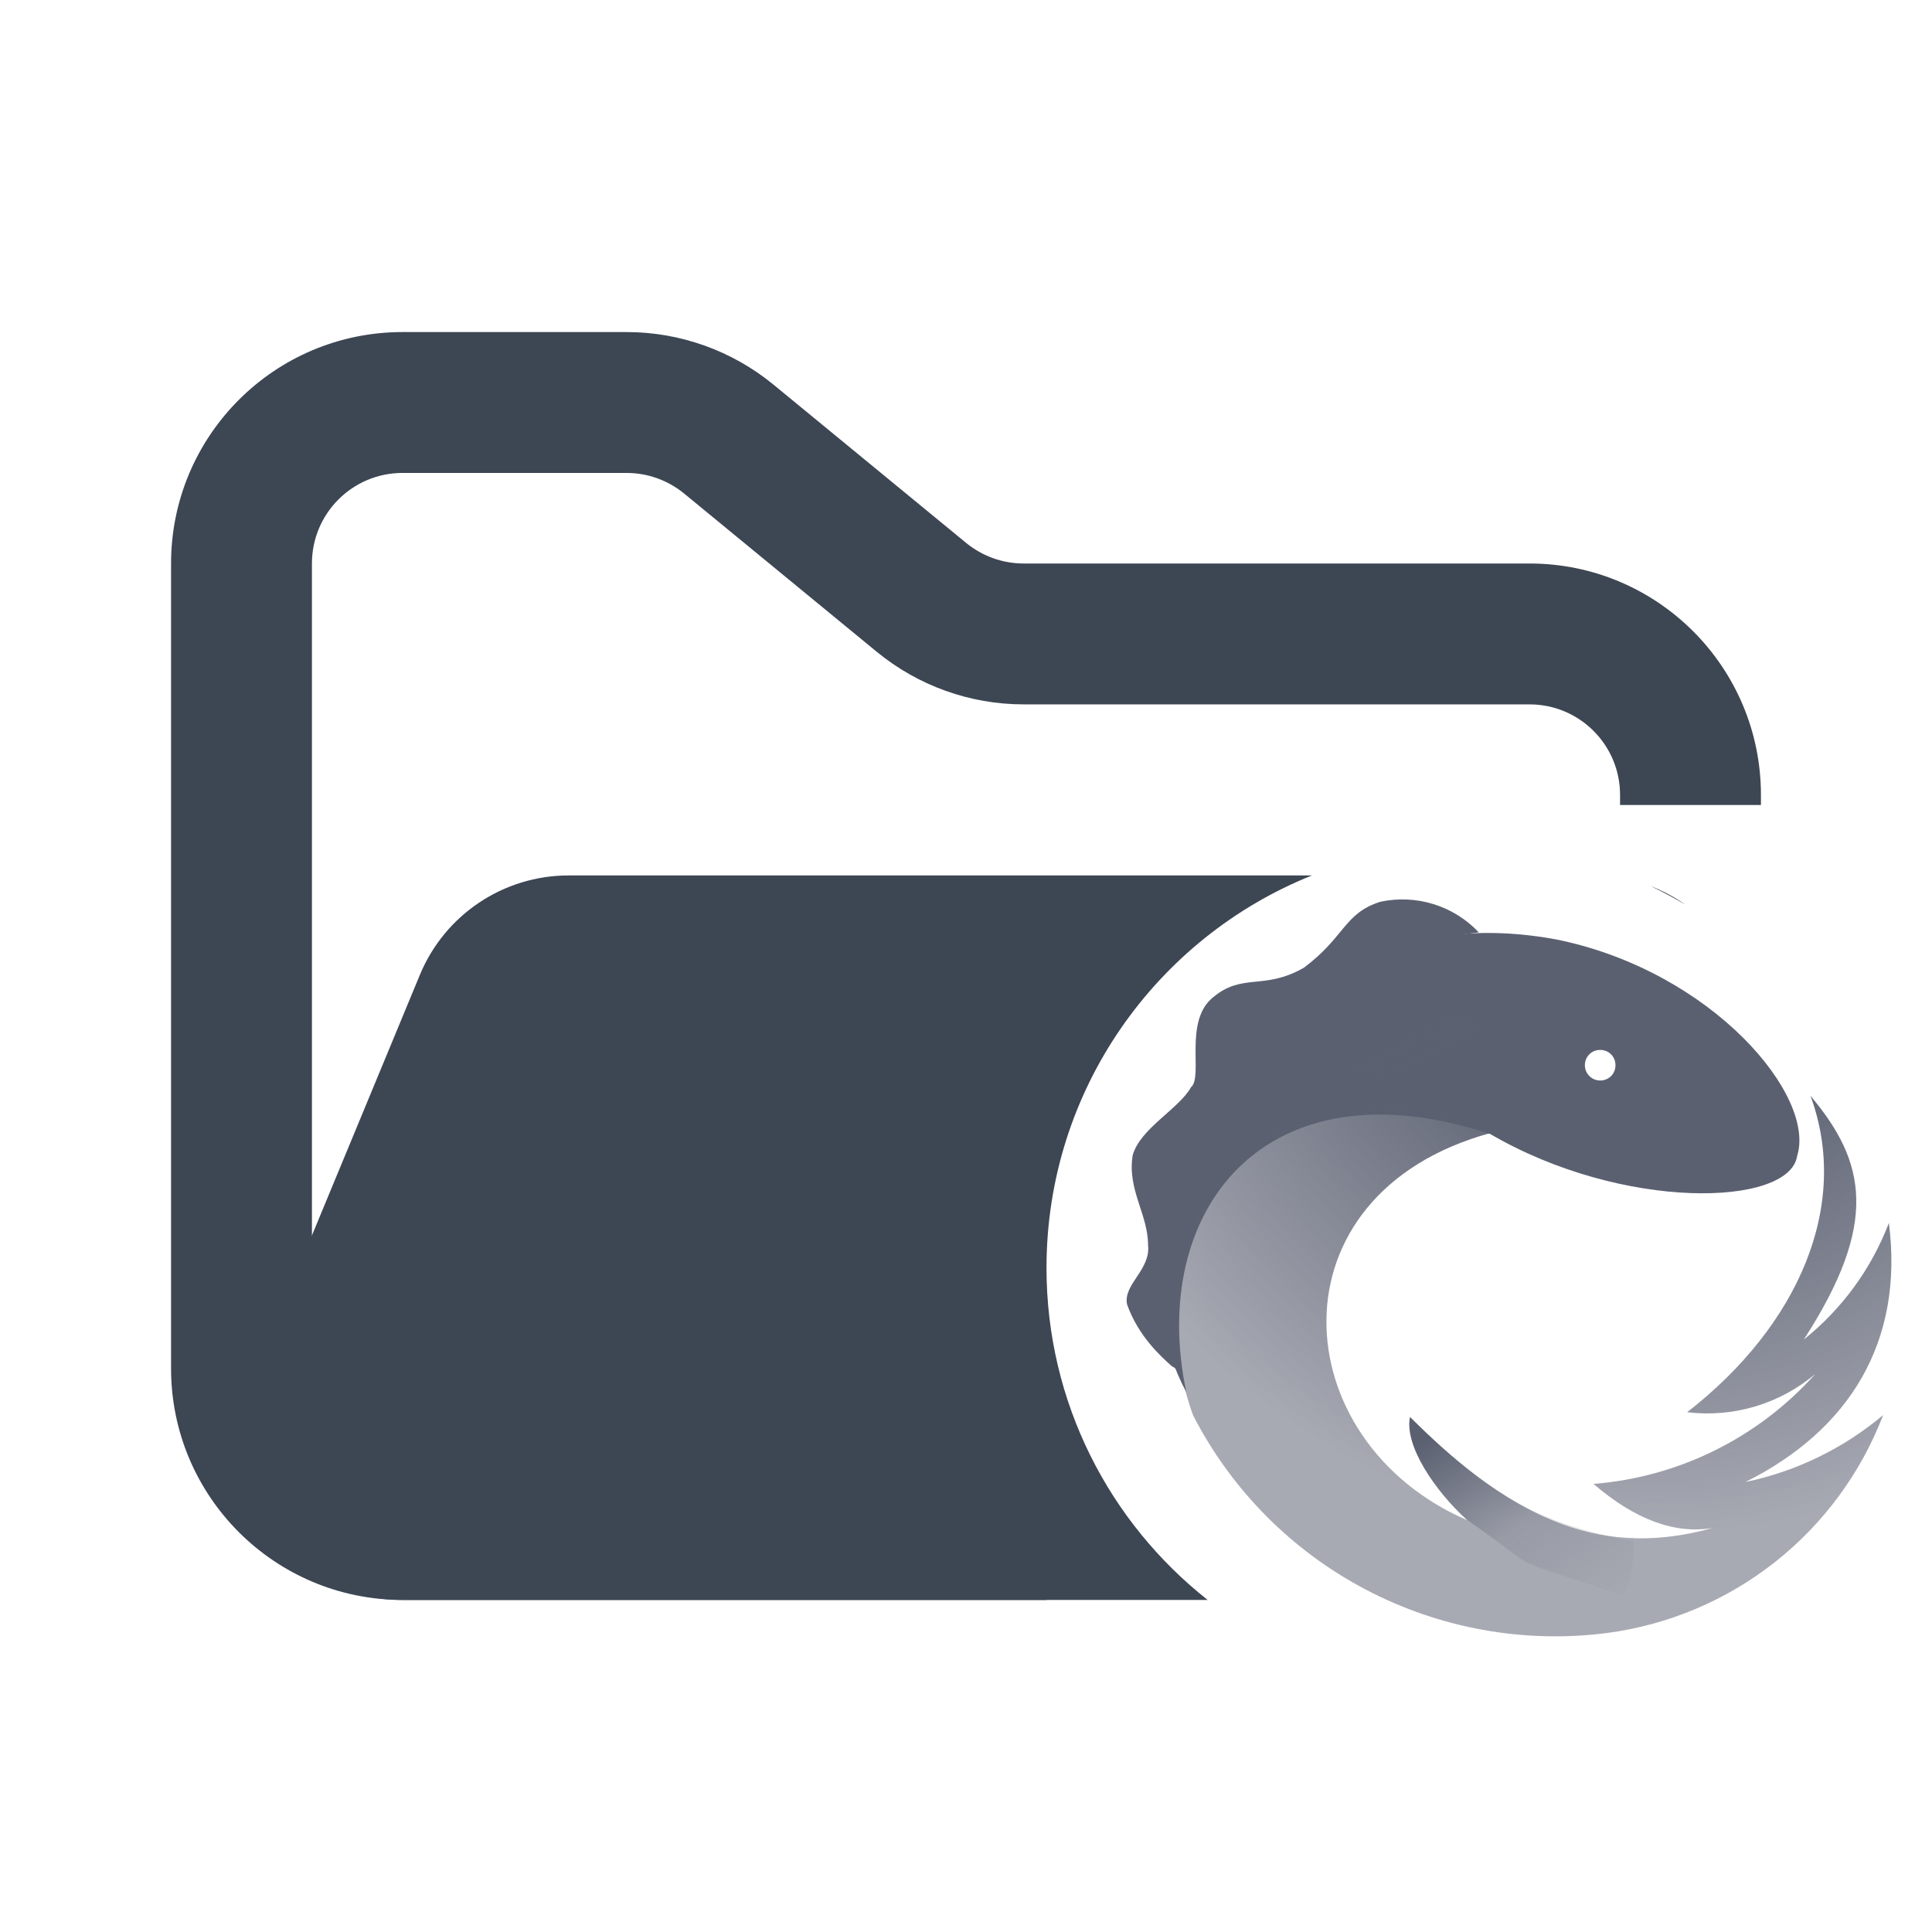 <svg width="48" height="48" viewBox="0 0 48 48" fill="none" xmlns="http://www.w3.org/2000/svg">
<path fill-rule="evenodd" clip-rule="evenodd" d="M10 8.25C6.824 8.25 4.25 10.824 4.25 14V34C4.25 37.176 6.824 39.75 10 39.75H26V36.25H10C8.757 36.25 7.75 35.243 7.75 34V14C7.75 12.757 8.757 11.75 10 11.75H15.568C16.089 11.75 16.593 11.931 16.996 12.261L21.782 16.193C22.811 17.038 24.101 17.5 25.432 17.5H38C39.243 17.5 40.25 18.507 40.25 19.75V20H43.75V19.75C43.75 16.574 41.176 14 38 14H25.432C24.911 14 24.407 13.819 24.004 13.489L19.218 9.557C18.189 8.712 16.899 8.25 15.568 8.25H10Z" fill="#3D4653"/>
<path fill-rule="evenodd" clip-rule="evenodd" d="M41.011 22.015C41.317 22.134 41.604 22.288 41.867 22.473C41.589 22.308 41.304 22.155 41.011 22.015ZM32.595 21.75L21.705 21.75H15.182L14.128 21.75C12.51 21.75 11.051 22.725 10.432 24.22L6.29 34.219C5.2 36.853 7.135 39.75 9.986 39.75H30.004C27.566 37.827 26 34.846 26 31.5C26 27.081 28.73 23.299 32.595 21.75Z" fill="#3D4653"/>
<path d="M29.235 34.017C28.261 28.84 30.85 23.829 36.74 23.164C36.432 22.838 36.045 22.596 35.616 22.463C35.188 22.33 34.732 22.31 34.294 22.404C33.391 22.689 33.415 23.282 32.394 24.043C31.396 24.613 30.874 24.161 30.137 24.779C29.401 25.372 29.9 26.75 29.591 27.011C29.282 27.558 28.332 28.032 28.142 28.698C28 29.552 28.523 30.17 28.523 30.93C28.594 31.547 27.905 31.904 28 32.403C28.285 33.21 28.855 33.709 29.116 33.946C29.188 33.97 29.259 34.065 29.235 34.017Z" fill="#5B6071"/>
<path d="M39.756 26.845C39.655 26.845 39.559 26.805 39.487 26.734C39.416 26.662 39.376 26.566 39.376 26.465C39.376 26.251 39.542 26.085 39.756 26.085C39.97 26.085 40.136 26.251 40.136 26.465C40.136 26.679 39.97 26.845 39.756 26.845ZM29.473 34.587C28.523 30.075 31.42 26.323 37.025 28.175C40.326 30.099 44.459 29.98 44.649 28.721C45.124 27.225 42.559 24.161 38.735 23.354C31.135 21.881 27.05 30.075 29.473 34.587Z" fill="url(#paint0_radial_3475_13121)"/>
<path d="M41.917 35.086C42.485 35.155 43.06 35.106 43.608 34.943C44.155 34.779 44.663 34.505 45.1 34.136C43.683 35.721 41.71 36.7 39.59 36.867C40.611 37.746 41.609 38.126 42.559 37.96C39.922 38.696 37.714 37.889 35.054 35.229C34.911 35.941 35.671 37.057 36.455 37.77C31.895 35.799 31.491 29.671 37.025 28.151C31.301 25.396 28.047 30.764 29.639 35.157C30.588 37.008 32.085 38.52 33.925 39.489C35.766 40.458 37.86 40.836 39.922 40.572C41.448 40.371 42.891 39.762 44.099 38.809C45.307 37.856 46.235 36.594 46.786 35.157C45.801 35.986 44.626 36.557 43.366 36.82C45.931 35.538 47.309 33.352 46.929 30.384C46.495 31.521 45.765 32.521 44.815 33.281C46.691 30.384 46.359 28.864 44.981 27.225C45.979 29.933 44.696 32.925 41.917 35.086Z" fill="url(#paint1_radial_3475_13121)"/>
<path d="M40.587 38.197C40.398 38.15 41.039 38.459 39.804 38.126C38.569 37.794 37.31 37.485 35.03 35.205C34.888 35.917 35.648 37.034 36.431 37.746C38.545 39.219 37.096 38.53 40.326 39.646C40.587 39.148 40.587 38.696 40.587 38.197Z" fill="url(#paint2_linear_3475_13121)"/>
<path d="M36.502 26.631C36.502 26.631 36.788 26.227 36.883 26.038C37.025 25.8 37.215 25.396 37.215 25.396C37.215 25.396 35.054 24.684 34.531 24.613C32.892 25.04 32.892 25.729 33.795 26.774C33.914 26.892 36.502 26.631 36.502 26.631Z" fill="url(#paint3_linear_3475_13121)"/>
<defs>
<radialGradient id="paint0_radial_3475_13121" cx="0" cy="0" r="1" gradientUnits="userSpaceOnUse" gradientTransform="translate(42.944 29.258) scale(17.092 16.451)">
<stop stop-color="#5B6071"/>
<stop offset="1" stop-color="#5B6071"/>
</radialGradient>
<radialGradient id="paint1_radial_3475_13121" cx="0" cy="0" r="1" gradientUnits="userSpaceOnUse" gradientTransform="translate(41.053 23.155) scale(15.522 14.96)">
<stop stop-color="#5B6071"/>
<stop offset="0.29" stop-color="#5B6071"/>
<stop offset="0.29" stop-color="#5B6071"/>
<stop offset="1" stop-color="#5B6071" stop-opacity="0.537"/>
</radialGradient>
<linearGradient id="paint2_linear_3475_13121" x1="31.206" y1="22.639" x2="42.655" y2="38.424" gradientUnits="userSpaceOnUse">
<stop stop-color="#5B6071"/>
<stop offset="0.67" stop-color="#5B6071"/>
<stop offset="0.705" stop-color="#5B6071" stop-opacity="0.824"/>
<stop offset="0.83" stop-color="#5B6071" stop-opacity="0.2"/>
<stop offset="1" stop-color="#5B6071" stop-opacity="0"/>
</linearGradient>
<linearGradient id="paint3_linear_3475_13121" x1="35.754" y1="26.216" x2="35.386" y2="25.515" gradientUnits="userSpaceOnUse">
<stop stop-color="#5B6071" stop-opacity="0.15"/>
<stop offset="0.4" stop-color="#5B6071" stop-opacity="0.4"/>
<stop offset="0.65" stop-color="#5B6071" stop-opacity="0.89"/>
<stop offset="1" stop-color="#5B6071" stop-opacity="0.996"/>
<stop offset="1" stop-color="#5B6071"/>
</linearGradient>
</defs>
</svg>
